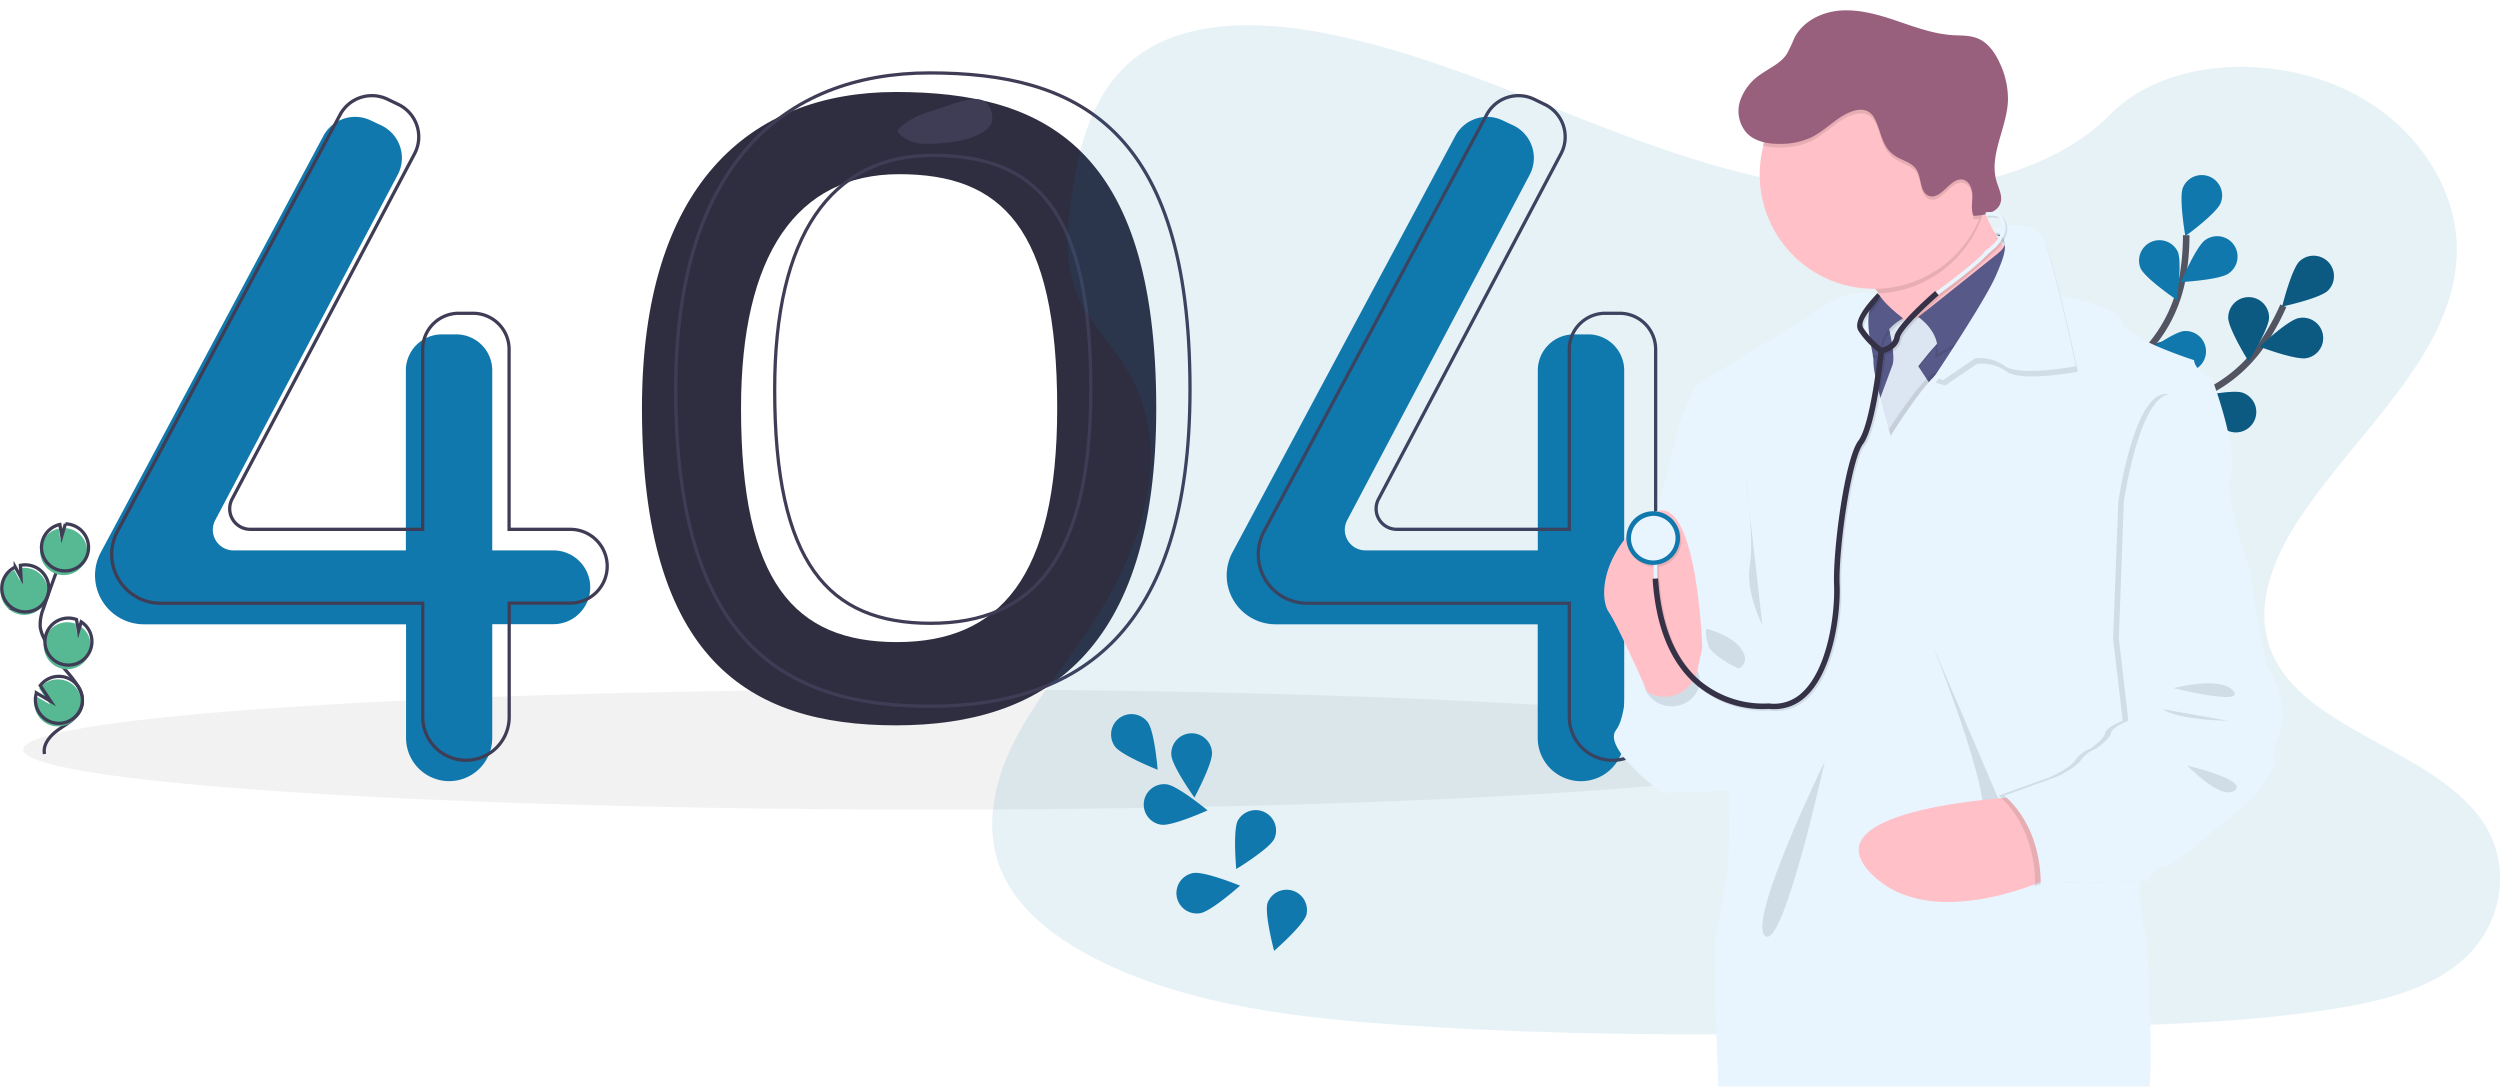 <svg id="Layer_1" data-name="Layer 1" xmlns="http://www.w3.org/2000/svg" xmlns:xlink="http://www.w3.org/1999/xlink" viewBox="0 0 763.13 331.68"><defs><style>.cls-1{fill:url(#linear-gradient);}.cls-2{fill:url(#linear-gradient-2);}.cls-10,.cls-15,.cls-3{fill:none;}.cls-4{mask:url(#mask);}.cls-5{fill:url(#linear-gradient-3);}.cls-6{fill:url(#linear-gradient-4);}.cls-7{fill:#f2f2f2;}.cls-8{fill:#2f2e41;}.cls-14,.cls-9{fill:#1078ad;}.cls-10{stroke:#3f3d56;}.cls-10,.cls-15{stroke-miterlimit:10;}.cls-11{fill:#3f3d56;}.cls-12{fill:#57b894;}.cls-13{fill:#fff;}.cls-14,.cls-20{opacity:0.1;}.cls-15{stroke:#535461;stroke-width:2px;}.cls-16{opacity:0.25;}.cls-17{fill:url(#Unnamed_Pattern_2);}.cls-18{fill:#e8f5ff;}.cls-19{fill:#ffc1c7;}.cls-21{fill:#575a89;}.cls-22{fill:#dce6f2;}.cls-23{fill:#99607e;}.cls-24{fill:#353146;}.cls-25{fill:#ffccd0;}</style><linearGradient id="linear-gradient" x1="554.49" y1="-14950.52" x2="554.49" y2="-14958.31" gradientTransform="matrix(1, 0, 0, -1, 128.51, -13873.95)" gradientUnits="userSpaceOnUse"><stop offset="0" stop-color="#404040"/><stop offset="0.54" stop-color="#1f1f1f"/><stop offset="1" stop-color="#1a1a1a"/></linearGradient><linearGradient id="linear-gradient-2" x1="254.91" y1="-14703.65" x2="254.91" y2="-15035.33" gradientTransform="matrix(1, 0, 0, -1, 428.09, -13918.33)" xlink:href="#linear-gradient"/><mask id="mask" x="0" y="-1289" width="1366" height="1289" maskUnits="userSpaceOnUse"><rect class="cls-1" width="1366" height="1289"/></mask><linearGradient id="linear-gradient-3" x1="554.49" y1="-14950.52" x2="554.49" y2="-14958.31" gradientTransform="matrix(1, 0, 0, -1, 128.51, -13873.95)" gradientUnits="userSpaceOnUse"><stop offset="0" stop-color="gray"/><stop offset="0.54" stop-color="gray"/><stop offset="1" stop-color="gray"/></linearGradient><linearGradient id="linear-gradient-4" x1="254.91" y1="-14703.65" x2="254.91" y2="-15035.33" gradientTransform="matrix(1, 0, 0, -1, 428.09, -13918.33)" xlink:href="#linear-gradient-3"/><pattern id="Unnamed_Pattern_2" data-name="Unnamed Pattern 2" width="1366" height="1289" patternTransform="matrix(1, 0, 0, -1, 0, 17672)" patternUnits="userSpaceOnUse" viewBox="0 0 1366 1289"><rect class="cls-3" width="1366" height="1289"/><g class="cls-4"><rect class="cls-5" width="1366" height="1289"/></g></pattern></defs><title>404</title><path class="cls-7" d="M344.28,251.21l13.6,0,13.55.07,13.49.11c4.49,0,8.95.1,13.4.15l13.26.2q6.6.11,13.1.24l12.91.28q6.41.15,12.69.33c4.18.11,8.33.23,12.42.36l12.15.41,11.82.44c3.89.15,7.72.32,11.49.48l11.11.52q5.47.27,10.72.55t10.3.59c3.35.2,6.64.41,9.84.62s6.33.43,9.37.65,6,.45,8.88.69,5.67.46,8.37.7,5.31.49,7.83.74,4.94.5,7.27.76,4.56.52,6.7.78,4.17.54,6.11.81,3.78.54,5.51.82,3.37.56,4.89.84,3,.57,4.27.85,2.52.58,3.62.87,2.1.59,3,.88a23.54,23.54,0,0,1,2.33.89,10.91,10.91,0,0,1,1.66.89,4.09,4.09,0,0,1,1,.9,1.39,1.39,0,0,1,0,1.8,3.88,3.88,0,0,1-1,.89,11.83,11.83,0,0,1-1.66.9c-.67.29-1.44.59-2.33.88s-1.88.59-3,.88-2.31.58-3.62.87-2.74.57-4.27.85-3.16.57-4.89.84-3.57.56-5.51.83-4,.54-6.11.8-4.37.53-6.7.78-4.76.51-7.27.76-5.13.5-7.83.74-5.49.48-8.37.71-5.83.46-8.88.68-6.16.44-9.37.65-6.49.42-9.84.62-6.79.4-10.3.59-7.07.38-10.72.56-7.34.35-11.11.51-7.6.33-11.49.48-7.83.31-11.82.45l-12.15.4-12.42.37-12.69.32q-6.4.15-12.91.28t-13.1.24c-4.39.08-8.82.14-13.26.2s-8.91.11-13.4.15-9,.09-13.49.12-9,.05-13.55.06-9.06,0-13.6,0-9.06,0-13.59,0-9,0-13.55-.06-9-.07-13.49-.12-8.95-.09-13.4-.15-8.87-.12-13.26-.2-8.77-.15-13.1-.24-8.65-.18-12.91-.28l-12.69-.32-12.42-.37-12.15-.4q-6-.21-11.83-.45t-11.48-.48c-3.77-.16-7.47-.34-11.11-.51s-7.22-.37-10.72-.56-6.94-.38-10.3-.59-6.64-.4-9.84-.62-6.33-.43-9.37-.65-6-.45-8.88-.68-5.67-.47-8.37-.71-5.31-.49-7.83-.74-4.94-.5-7.27-.76-4.56-.51-6.7-.78-4.17-.53-6.11-.8-3.78-.55-5.51-.83-3.37-.55-4.89-.84-3-.56-4.27-.85-2.52-.58-3.62-.87-2.1-.58-3-.88-1.66-.59-2.33-.88a11.29,11.29,0,0,1-1.66-.9,3.88,3.88,0,0,1-1-.89,1.39,1.39,0,0,1,0-1.8,4.09,4.09,0,0,1,1-.9,10.45,10.45,0,0,1,1.66-.89,23.54,23.54,0,0,1,2.33-.89c.88-.29,1.88-.59,3-.88s2.31-.58,3.62-.87,2.74-.57,4.27-.85,3.16-.56,4.89-.84,3.57-.55,5.51-.82,4-.54,6.11-.81,4.37-.52,6.7-.78,4.76-.51,7.27-.76,5.13-.49,7.83-.74,5.49-.47,8.37-.7,5.83-.46,8.88-.69,6.16-.44,9.37-.65,6.49-.42,9.84-.62,6.79-.4,10.3-.59,7.07-.37,10.72-.55l11.11-.52c3.77-.16,7.6-.33,11.48-.48l11.83-.44,12.15-.41c4.09-.13,8.24-.25,12.42-.36s8.42-.23,12.69-.33l12.91-.28q6.5-.13,13.1-.24l13.26-.2c4.45-.05,8.91-.11,13.4-.15l13.49-.11,13.55-.07Z" transform="translate(-60.21 -40.74)"/><path class="cls-8" d="M334,236.74c-31.26,0-47.59-18.34-47.59-71.37,0-46.79,17-71.46,48.26-71.46s48.25,16.21,48.25,71.46c0,51.69-17.67,71.37-48.92,71.37Zm-.3-167.92c-45.13,0-77.53,29-77.53,96.5,0,76.56,32.4,96.83,77.53,96.83s79.46-22.2,79.46-96.83C413.13,85.55,378.8,68.82,333.67,68.82Z" transform="translate(-60.21 -40.74)"/><path class="cls-9" d="M229.12,208.75H210.47V153.81a11,11,0,0,0-11-11h-4.37a11,11,0,0,0-11,11v54.94H131.46a6.28,6.28,0,0,1-5.55-9.22l55.7-105.42a11,11,0,0,0-5-15.09l-3.29-1.55a11,11,0,0,0-14.4,4.76L91,209.31a14.93,14.93,0,0,0,13.16,22h80V266a13.19,13.19,0,0,0,13.19,13.19h0A13.2,13.2,0,0,0,210.47,266V231.27h18.65a11.26,11.26,0,0,0,0-22.52Z" transform="translate(-60.21 -40.74)"/><path class="cls-9" d="M574.61,208.75H556V153.81a11,11,0,0,0-11-11h-4.37a11,11,0,0,0-11,11v54.94H477a6.29,6.29,0,0,1-5.56-9.22l55.7-105.42a11,11,0,0,0-5-15.09l-3.29-1.55a11,11,0,0,0-14.4,4.76L436.44,209.31a14.93,14.93,0,0,0,13.16,22h80V266A13.19,13.19,0,0,0,556,266V231.27h18.66a11.26,11.26,0,0,0,0-22.52Z" transform="translate(-60.21 -40.74)"/><path class="cls-10" d="M234.27,202.32H215.61V147.37a11,11,0,0,0-11-11h-4.37a11,11,0,0,0-11,11v54.95H136.61a6.29,6.29,0,0,1-5.56-9.22l55.7-105.42a11,11,0,0,0-5-15.09L178.43,71A11,11,0,0,0,164,75.8L96.1,202.88a14.92,14.92,0,0,0,13.16,22h80v34.75a13.19,13.19,0,0,0,13.19,13.18h0a13.18,13.18,0,0,0,13.19-13.18V224.83h18.66a11.26,11.26,0,0,0,11.26-11.25h0a11.26,11.26,0,0,0-11.26-11.26Z" transform="translate(-60.21 -40.74)"/><path class="cls-10" d="M584.26,202.32H565.6V147.37a11,11,0,0,0-11-11h-4.37a11,11,0,0,0-11,11v54.95H486.6A6.29,6.29,0,0,1,481,193.1l55.7-105.42a11,11,0,0,0-5-15.09L528.43,71A11,11,0,0,0,514,75.8L446.09,202.88a14.92,14.92,0,0,0,13.16,22h80v34.75a13.19,13.19,0,0,0,26.38,0V224.83h18.66a11.26,11.26,0,0,0,11.26-11.25h0a11.26,11.26,0,0,0-11.26-11.26Z" transform="translate(-60.21 -40.74)"/><path class="cls-10" d="M344.26,231c-31.25,0-47.58-18.34-47.58-71.37,0-46.79,17-71.46,48.25-71.46s48.25,16.21,48.25,71.46c0,51.69-17.66,71.37-48.92,71.37ZM344,63c-45.12,0-77.52,29-77.52,96.5,0,76.56,32.4,96.83,77.52,96.83s79.46-22.2,79.46-96.83C423.42,79.76,389.09,63,344,63Z" transform="translate(-60.21 -40.74)"/><path class="cls-11" d="M363,77.84c-.41,1.68-2.17,3-4.12,4-4.1,2-9.15,2.56-14.05,2.75a23.48,23.48,0,0,1-3.75-.06,10.81,10.81,0,0,1-6.43-3,.86.86,0,0,1-.4-.75.85.85,0,0,1,.42-.74c2.61-2.87,7-4.63,11.35-5.89,3.33-1,9.13-3.45,12.75-3.11S363.49,75.72,363,77.84Z" transform="translate(-60.21 -40.74)"/><path class="cls-12" d="M589.08,201.42a10.93,10.93,0,1,0,1.45-21l.28,5.62-2.66-4.82a10.89,10.89,0,0,0-5.61,6.16,10.65,10.65,0,0,0-.63,3A10.93,10.93,0,0,0,589.08,201.42Z" transform="translate(-60.21 -40.74)"/><path class="cls-10" d="M602.25,266.65c-.94-4.78,3.13-9,7.15-11.78s8.72-5.46,10.09-10.14c2-6.72-3.9-12.88-8.47-18.19a65.9,65.9,0,0,1-8.68-12.89,17.83,17.83,0,0,1-2.07-5.87c-.36-3,.59-5.94,1.56-8.78q4.81-14.2,10.3-28.17" transform="translate(-60.21 -40.74)"/><path class="cls-10" d="M589.53,200A10.93,10.93,0,1,0,591,179l.27,5.63-2.66-4.83A10.92,10.92,0,0,0,583,186a10.71,10.71,0,0,0-.63,3A10.94,10.94,0,0,0,589.53,200Z" transform="translate(-60.21 -40.74)"/><path class="cls-12" d="M600.91,168.88a10.92,10.92,0,0,1,7.86-6.93l.9,5.35,1.67-5.62a10.93,10.93,0,1,1-10.43,7.2Z" transform="translate(-60.21 -40.74)"/><path class="cls-10" d="M601.51,167a10.92,10.92,0,0,1,7.86-6.93l.9,5.35,1.67-5.62a10.93,10.93,0,1,1-10.43,7.2Z" transform="translate(-60.21 -40.74)"/><path class="cls-12" d="M609.09,226.65a10.93,10.93,0,0,0,9.68-19.44l-1.29,4.31-.91-5.41h0a10.93,10.93,0,0,0-7.46,20.55Z" transform="translate(-60.21 -40.74)"/><path class="cls-10" d="M609.62,224.69a10.93,10.93,0,0,0,9.67-19.44L618,209.57l-.91-5.41h0a10.92,10.92,0,1,0-7.45,20.54Z" transform="translate(-60.21 -40.74)"/><path class="cls-12" d="M597.72,244.8a10.92,10.92,0,1,0,2.11-8.56l4.87,7.33L598,239.68A11,11,0,0,0,597.72,244.8Z" transform="translate(-60.21 -40.74)"/><path class="cls-10" d="M598.17,243.35a10.91,10.91,0,1,0,2.1-8.56l4.87,7.33-6.65-3.89A10.7,10.7,0,0,0,598.17,243.35Z" transform="translate(-60.21 -40.74)"/><path class="cls-12" d="M65.15,228a7.18,7.18,0,1,0,.95-13.77l.18,3.69-1.75-3.16A7.18,7.18,0,0,0,65.15,228Z" transform="translate(-60.21 -40.74)"/><path class="cls-10" d="M73.8,270.9c-.62-3.15,2-5.93,4.69-7.74s5.73-3.59,6.63-6.67c1.3-4.41-2.56-8.46-5.56-12a43.2,43.2,0,0,1-5.7-8.47,11.74,11.74,0,0,1-1.37-3.85,13.41,13.41,0,0,1,1-5.77q3.17-9.34,6.77-18.51" transform="translate(-60.21 -40.74)"/><path class="cls-10" d="M65.44,227.08a7.18,7.18,0,1,0,1-13.76l.18,3.69-1.75-3.17a7.18,7.18,0,0,0,.61,13.24Z" transform="translate(-60.21 -40.74)"/><path class="cls-12" d="M72.92,206.66a7.16,7.16,0,0,1,5.17-4.55l.59,3.51,1.09-3.69a7.18,7.18,0,1,1-6.85,4.73Z" transform="translate(-60.21 -40.74)"/><path class="cls-10" d="M73.31,205.39a7.18,7.18,0,0,1,5.17-4.55l.59,3.51,1.1-3.69a7.18,7.18,0,1,1-6.86,4.73Z" transform="translate(-60.21 -40.74)"/><path class="cls-12" d="M78.3,244.61a7.18,7.18,0,0,0,6.35-12.77l-.84,2.84-.6-3.56h0a7.17,7.17,0,0,0-4.89,13.49Z" transform="translate(-60.21 -40.74)"/><path class="cls-10" d="M78.64,243.33A7.18,7.18,0,0,0,85,230.56l-.84,2.83-.6-3.55h0a7.18,7.18,0,0,0-4.9,13.5Z" transform="translate(-60.21 -40.74)"/><path class="cls-12" d="M70.82,256.54a7.18,7.18,0,1,0,1.39-5.63l3.2,4.82L71,253.17a7.26,7.26,0,0,0-.21,3.37Z" transform="translate(-60.21 -40.74)"/><path class="cls-10" d="M71.12,255.59A7.17,7.17,0,1,0,72.5,250l3.2,4.82-4.37-2.56A7.12,7.12,0,0,0,71.12,255.59Z" transform="translate(-60.21 -40.74)"/><path class="cls-13" d="M315,140.28a2.61,2.61,0,0,1,1.86.77,2.88,2.88,0,0,1,.57.85,2.67,2.67,0,0,1,.2,1,2.62,2.62,0,0,1-.2,1,2.76,2.76,0,0,1-.57.85,2.61,2.61,0,0,1-1.86.77,2.45,2.45,0,0,1-1-.2,2.49,2.49,0,0,1-.86-.57,2.57,2.57,0,0,1-.56-.85,2.45,2.45,0,0,1-.2-1,2.5,2.5,0,0,1,.2-1,2.67,2.67,0,0,1,.56-.85,2.66,2.66,0,0,1,1.86-.77Z" transform="translate(-60.21 -40.74)"/><path class="cls-13" d="M363.87,140.28a2.61,2.61,0,0,1,1.86.77,2.88,2.88,0,0,1,.57.85,2.67,2.67,0,0,1,.2,1,2.62,2.62,0,0,1-.2,1,2.76,2.76,0,0,1-.57.85,2.61,2.61,0,0,1-1.86.77,2.63,2.63,0,0,1-2.62-2.62,2.5,2.5,0,0,1,.2-1,2.54,2.54,0,0,1,.57-.85,2.59,2.59,0,0,1,.85-.57A2.62,2.62,0,0,1,363.87,140.28Z" transform="translate(-60.21 -40.74)"/><path class="cls-14" d="M630.5,99.23c-29.51-1-57.64-10.56-84.45-21s-53.4-22-82.22-27.49c-18.53-3.55-39.71-4-54.64,5.88-14.37,9.56-19,26.05-21.5,41.36-1.88,11.52-3,23.64,2.16,34.42,3.58,7.49,9.92,13.78,14.3,21,15.26,24.95,4.47,55.72-12.06,80.1-7.76,11.44-16.75,22.32-22.74,34.49s-8.75,26.11-3.52,38.51,17.56,21.54,31,28c27.22,13.18,59.28,16.95,90.55,19.11,69.22,4.74,138.82,2.69,208.22.64,25.68-.77,51.48-1.53,76.75-5.51,14-2.21,28.52-5.71,38.71-14.16,12.93-10.73,16.13-28.9,7.47-42.35-14.54-22.56-54.72-28.17-64.89-52.38-5.59-13.33.16-28.18,8.28-40.54,17.43-26.52,46.66-49.78,48.2-80.1,1.06-20.82-13-41.66-34.72-51.51-22.76-10.34-54.33-9-71.13,8.05C686.94,93.36,656.55,100.13,630.5,99.23Z" transform="translate(-60.21 -40.74)"/><path class="cls-9" d="M410.59,261.24c2.05,2.76,3,14.47,3,14.47s-10.92-4.3-13-7.06a6.22,6.22,0,0,1,10-7.41Z" transform="translate(-60.21 -40.74)"/><path class="cls-9" d="M430.18,270.43c.21,3.43-5.37,13.76-5.37,13.76s-6.84-9.55-7.05-13a6.22,6.22,0,1,1,12.42-.78Z" transform="translate(-60.21 -40.74)"/><path class="cls-9" d="M449.16,296.84c-1.54,3.07-11.58,9.17-11.58,9.17s-1.07-11.7.47-14.77a6.23,6.23,0,0,1,11.12,5.6Z" transform="translate(-60.21 -40.74)"/><path class="cls-9" d="M459,320c-1,3.29-9.87,11-9.87,11s-3-11.35-2-14.64A6.22,6.22,0,0,1,459,320Z" transform="translate(-60.21 -40.74)"/><path class="cls-9" d="M414.71,292.49c3.39.46,14.11-4.38,14.11-4.38s-9.05-7.49-12.46-7.95a6.22,6.22,0,0,0-1.65,12.33Z" transform="translate(-60.21 -40.74)"/><path class="cls-9" d="M426.59,319.49c3.39-.58,12.15-8.4,12.15-8.4s-10.87-4.44-14.26-3.86a6.22,6.22,0,1,0,2.12,12.26Z" transform="translate(-60.21 -40.74)"/><path class="cls-15" d="M692.15,195.58s14.37-25.44,36-32.78A44.28,44.28,0,0,0,750.6,146a74.93,74.93,0,0,0,6.6-11.92" transform="translate(-60.21 -40.74)"/><path class="cls-9" d="M770.8,129.45c-2.47,2.39-13.95,4.86-13.95,4.86s2.82-11.4,5.29-13.79a6.22,6.22,0,0,1,8.66,8.93Z" transform="translate(-60.21 -40.74)"/><path class="cls-9" d="M764.31,150.05c-3.39.67-14.36-3.49-14.36-3.49s8.56-8.05,11.93-8.71a6.22,6.22,0,1,1,2.43,12.2Z" transform="translate(-60.21 -40.74)"/><path class="cls-9" d="M740.68,172.38c-3.25-1.12-10.63-10.26-10.63-10.26s11.45-2.62,14.7-1.5a6.22,6.22,0,0,1-4.07,11.76Z" transform="translate(-60.21 -40.74)"/><path class="cls-9" d="M719,185.24c-3.39-.56-12.18-8.33-12.18-8.33s10.84-4.52,14.23-4a6.23,6.23,0,1,1-2,12.29Z" transform="translate(-60.21 -40.74)"/><path class="cls-9" d="M740.38,137.65c0,3.44,6.23,13.41,6.23,13.41s6.23-10,6.23-13.39a6.22,6.22,0,1,0-12.44,0Z" transform="translate(-60.21 -40.74)"/><path class="cls-9" d="M715.2,153c1,3.28,9.94,10.92,9.94,10.92s3-11.36,1.93-14.64A6.22,6.22,0,0,0,715.2,153Z" transform="translate(-60.21 -40.74)"/><path class="cls-9" d="M692.79,171.31c.46,3.39,8,12.45,8,12.45s4.84-10.7,4.38-14.11a6.22,6.22,0,1,0-12.33,1.66Z" transform="translate(-60.21 -40.74)"/><path class="cls-16" d="M770.8,129.45c-2.47,2.39-13.95,4.86-13.95,4.86s2.82-11.4,5.29-13.79a6.22,6.22,0,0,1,8.66,8.93Z" transform="translate(-60.21 -40.74)"/><path class="cls-16" d="M764.31,150.05c-3.39.67-14.36-3.49-14.36-3.49s8.56-8.05,11.93-8.71a6.22,6.22,0,1,1,2.43,12.2Z" transform="translate(-60.21 -40.74)"/><path class="cls-16" d="M740.68,172.38c-3.25-1.12-10.63-10.26-10.63-10.26s11.45-2.62,14.7-1.5a6.22,6.22,0,0,1-4.07,11.76Z" transform="translate(-60.21 -40.74)"/><path class="cls-16" d="M719,185.24c-3.39-.56-12.18-8.33-12.18-8.33s10.84-4.52,14.23-4a6.23,6.23,0,1,1-2,12.29Z" transform="translate(-60.21 -40.74)"/><path class="cls-16" d="M740.38,137.65c0,3.44,6.23,13.41,6.23,13.41s6.23-10,6.23-13.39a6.22,6.22,0,1,0-12.44,0Z" transform="translate(-60.21 -40.74)"/><path class="cls-16" d="M715.2,153c1,3.28,9.94,10.92,9.94,10.92s3-11.36,1.93-14.64A6.22,6.22,0,0,0,715.2,153Z" transform="translate(-60.21 -40.74)"/><path class="cls-16" d="M692.79,171.31c.46,3.39,8,12.45,8,12.45s4.84-10.7,4.38-14.11a6.22,6.22,0,1,0-12.33,1.66Z" transform="translate(-60.21 -40.74)"/><path class="cls-15" d="M693,195.08s2.82-29.09,19.63-44.56a44.28,44.28,0,0,0,13.7-24.42,75.32,75.32,0,0,0,1.23-13.56" transform="translate(-60.21 -40.74)"/><path class="cls-9" d="M738.07,102.72c-1.27,3.19-10.78,10.1-10.78,10.1s-2-11.56-.76-14.75a6.22,6.22,0,0,1,11.54,4.66Z" transform="translate(-60.21 -40.74)"/><path class="cls-9" d="M740.49,124.22c-2.81,2-14.53,2.62-14.53,2.62s4.56-10.82,7.37-12.8a6.22,6.22,0,1,1,7.16,10.17Z" transform="translate(-60.21 -40.74)"/><path class="cls-9" d="M727.92,154.21c-3.42.29-13.87-5.08-13.87-5.08s9.41-7,12.83-7.33a6.22,6.22,0,0,1,1,12.4Z" transform="translate(-60.21 -40.74)"/><path class="cls-9" d="M713.3,174.76c-3.33.85-14.53-2.66-14.53-2.66s8.08-8.52,11.4-9.38a6.22,6.22,0,1,1,3.13,12Z" transform="translate(-60.21 -40.74)"/><path class="cls-9" d="M713.59,122.57c1.39,3.14,11.12,9.75,11.12,9.75s1.65-11.63.26-14.77a6.22,6.22,0,0,0-11.38,5Z" transform="translate(-60.21 -40.74)"/><path class="cls-9" d="M696.8,146.82c2.26,2.58,13.51,6,13.51,6s-1.9-11.59-4.17-14.17a6.22,6.22,0,1,0-9.35,8.21Z" transform="translate(-60.21 -40.74)"/><path class="cls-9" d="M683.7,172.64c1.8,2.92,12.32,8.15,12.32,8.15s.08-11.74-1.7-14.67a6.22,6.22,0,0,0-10.59,6.52Z" transform="translate(-60.21 -40.74)"/><path class="cls-17" d="M671.36,81.16c.71-2.58,1.56-5.17,2.15-7.78C672.8,76,671.94,78.59,671.36,81.16Z" transform="translate(-60.21 -40.74)"/><path class="cls-17" d="M668.21,106c-.06-.1-.1-.2-.15-.29s0-.08-.06-.12l-.28.11-.57.2-.43.12-.37.09,0,.08a4,4,0,0,0,.47-.11l0,.53c.18,0,.34,0,.5,0h1.08C668.38,106.41,668.29,106.21,668.21,106ZM452.65,368.78s-.7,1.46-1.61,3.62C569.15,370.71,452.65,368.78,452.65,368.78ZM667.53,104.3a12.64,12.64,0,0,1,2.46,0,1.55,1.55,0,0,1,.32,0,3.14,3.14,0,0,1,.67.17,5,5,0,0,1,.9,2.38l-.23,0-.23,0-1.17.22-.43.08-.9.22-.17-.33c-.09-.18-.19-.36-.28-.55s-.19-.39-.28-.58-.1-.2-.15-.29,0-.08-.06-.12l-.06-.14c-.26-.53-.5-1-.73-1.57l-.06-.16.32,0v.11Zm2.54,5.23v0l0,0c.17.11.34.22.5.34l.39.3c-.09.15-.18.3-.27.42-.15-.23-.29-.46-.43-.69A1.57,1.57,0,0,1,670.07,109.53Zm.8-.67c-.46.09-.83.18-1.07.24-.3-.53-.58-1.07-.84-1.61a11.68,11.68,0,0,1,1.91,1.37Zm1.42,3.75a1.8,1.8,0,0,1,.08.39c-.11-.14-.21-.29-.32-.42l-.1-.14-.07-.1.16-.22v0A1.38,1.38,0,0,1,672.29,112.61Zm82,130.35c-2-2.68-6-31.48-6-31.48s-7.82-20.47-5.69-28.64-5.82-29.07-5.82-29.07-5.25-2.29-5.54-5.68c0,0-21.45-6.78-22.46-11.86-.81-4.17-14.12-7.17-18.9-8.11-1.46-5.88-2.92-11.37-4-14.37-.3-.93-.57-1.73-.82-2.37-1.83-4.66-7.48-5.09-11.57-4.71a6.4,6.4,0,0,0-1-2.22,1.23,1.23,0,0,0-.39-.59,2,2,0,0,0-.28-.2,1.44,1.44,0,0,0-.28-.37,3.28,3.28,0,0,0-.38-.27l-.31-.14a4.05,4.05,0,0,0-.76-.2,4.73,4.73,0,0,0-.91-.12,5.73,5.73,0,0,0,1.95-1.43,4,4,0,0,0,.8-1.48,4.66,4.66,0,0,0,.18-1.39,3.58,3.58,0,0,1-.38.55c.18-1.88-.82-3.78-1.38-5.65a16.74,16.74,0,0,1-.38-7.48h0c.57-3.76,2-7.55,2.93-11.38v-.06a29.21,29.21,0,0,0,.92-5.8,25.47,25.47,0,0,0-2.47-11.5c-1.45-3.19-3.58-6.33-6.84-7.63-2.42-1-5.14-.82-7.75-1-5.86-.37-11.44-2.43-17-4.3s-11.3-3.58-17.16-3.25S610.71,43.93,608,49.12a50.74,50.74,0,0,1-2.34,4.94c-1.9,2.87-5.3,4.3-8.14,6.28a16.08,16.08,0,0,0-6.35,8.14,10.89,10.89,0,0,0-.23,5.58,9.52,9.52,0,0,0,.36,1.23,8.58,8.58,0,0,0,1.84,3,8.88,8.88,0,0,0,2.09,1.62,12.33,12.33,0,0,0,3.1,1.21l-.12.39c-.07.22-.13.42-.19.66-.14.52-.27,1-.38,1.58a.24.24,0,0,0,0,.12,33.5,33.5,0,0,0-.78,7.33,31.25,31.25,0,0,0,.17,3.49,35.33,35.33,0,0,0,33.43,31.65c.61,0,1.21,0,1.83,0h.84q.42.56.81,1.11c.26.36.5.73.72,1.1l-.61-.64-.62-.56a5.62,5.62,0,0,1-.55.64,10.19,10.19,0,0,0-1.23-.35h0a15.73,15.73,0,0,0-8,.53A34.83,34.83,0,0,0,611.88,135l-22.59,13.56L577.07,156l-4.41,10.77s-3.31,12.79-7,27.44l-.42.14a6.79,6.79,0,0,0-.9,0,8.25,8.25,0,0,0-8.27,7.92c-7.33,8.9-7.74,17.8-6,21.89a5.7,5.7,0,0,0,.58,1.09A101.26,101.26,0,0,1,556,235.46c0,.37-.09.68-.1.91a.88.88,0,0,0,0,.23s1.27,19.2-3,24.71c-.93,1.2-.79,2.77,0,4.52C555.78,272.11,567,280.5,567,280.5s13.47-.08,21-.89c0,.75,0,1.5-.06,2.23-.17,7.41-.17,13.62-.17,13.62l-.28,7.77s-2.54,16.37-3.81,20.88c-.8,2.83.12,29,.93,48.31H717.23c1.56-11.4-.64-46-.64-46a91.25,91.25,0,0,1-2.17-16.76v-.06c0-.68,0-1.35,0-2l1,0,1.73-.06h.16s0-.16.14-.43a8.23,8.23,0,0,1,.93-1.85A4.6,4.6,0,0,1,722,303a9.68,9.68,0,0,0,4.11-2h0c4.5-3,10.46-8.67,11.9-9.6,2-1.27,11.51-9.75,11.51-9.75s1.42-1.79,2.93-4l0-.07c1.89-2.72,3.89-6,3.39-7-.84-1.83.57-6.21.57-6.21C760.91,256.36,756.23,245.64,754.24,243ZM668,105.61l-.28.11-.57.2-.43.12a2.49,2.49,0,0,1-.37.09l0,.08a4,4,0,0,0,.47-.11l0,.53c.18,0,.34,0,.5,0h1.08Z" transform="translate(-60.21 -40.74)"/><path class="cls-18" d="M575.62,168.27l-2.55,1.12S556.5,233.78,556.5,239s35.14,34.16,35.14,34.16l5.49-37S589.25,151.25,575.62,168.27Z" transform="translate(-60.21 -40.74)"/><path class="cls-19" d="M652.71,147.79,638,140.12a29.49,29.49,0,0,0-4.3-9.81c-2.15-3.1-5-6.15-8.57-7.73-9-4,38.06-25.21,38.06-25.21a77.38,77.38,0,0,0,2.61,7.5c2.43,6,6.45,13.72,11.63,15.92C686.26,124.54,652.71,147.79,652.71,147.79Z" transform="translate(-60.21 -40.74)"/><path class="cls-20" d="M665.82,104.87a35.07,35.07,0,0,1-32.1,25.44c-2.15-3.1-5-6.15-8.57-7.73-9-4,38.06-25.21,38.06-25.21a77.38,77.38,0,0,0,2.61,7.5Z" transform="translate(-60.21 -40.74)"/><path class="cls-19" d="M667.14,94.17a34.89,34.89,0,1,1-10.22-24.83A35.06,35.06,0,0,1,667.14,94.17Z" transform="translate(-60.21 -40.74)"/><polygon class="cls-21" points="611.99 102.55 602.43 124.86 594 139.66 567 139.66 559.13 119.42 562.32 98.42 582.94 98.42 596.25 97.67 600.75 96.17 603.64 97.82 611.99 102.55"/><path class="cls-20" d="M668.91,113.55s6,1.27.62,5.65-23.76,18.3-23.76,18.3,6.47,5.76,5.13,12.51l21.44-11.95,3.82-19.12S676.58,113.19,668.91,113.55Z" transform="translate(-60.21 -40.74)"/><path class="cls-20" d="M650,137.5l-13.64,2.25s2.82,10.4,1.41,13.35c0,.1-.08.19-.11.29l-5.56,15,4.17,11.81,14.43-19.69-4.92-7.45s5.2-6.89,8.3-9.28S650,137.5,650,137.5Z" transform="translate(-60.21 -40.74)"/><path class="cls-22" d="M650,136.92l-13.64,2.24s2.82,10.41,1.41,13.36c0,.09-.08.19-.11.28l-5.56,15,4.17,11.81L650.69,160l-4.92-7.45s5.2-6.89,8.3-9.28S650,136.92,650,136.92Z" transform="translate(-60.21 -40.74)"/><path class="cls-21" d="M669.48,112.43s6,1.27.62,5.65-24.33,19.42-24.33,19.42,7,4.64,5.7,11.38l21.44-11.94,3.81-19.12S677.14,112.07,669.48,112.43Z" transform="translate(-60.21 -40.74)"/><path class="cls-20" d="M634.65,131.64s1.3,2.43,7.05,6.82c0,0-9.56,5.08-5.91,12.23l-14.62-3.81-2.25-7Z" transform="translate(-60.21 -40.74)"/><path class="cls-21" d="M634.09,131.08s1.3,2.43,7,6.82c0,0-9.56,5.06-5.9,12.23l-14.62-3.81-2.25-7Z" transform="translate(-60.21 -40.74)"/><path class="cls-20" d="M672.2,143.29l-9.56,22.3-8.41,14.81h-27l-7.88-20.24,3.19-21h5.73c-.09,4.9,1.7,10.66,1.58,12.8-.19,3.51,5.25,22.49,5.25,22.49S646.48,156,651,154.39c2.83-1,8.82-9.6,12.88-15.83Z" transform="translate(-60.21 -40.74)"/><path class="cls-18" d="M709.86,260.68l-1,1.22s7,35.28,5.09,43.3a22.46,22.46,0,0,0-.56,4.4v.06c-.35,8.15,2.12,18.74,2.12,18.74s2,31.19.84,44H584.75c-.77-19-1.6-43.54-.85-46.26,1.27-4.5,3.82-20.81,3.82-20.81l.27-7.73s0-7.47.23-15.8c.1-3.74.25-7.67.45-11.15a58.42,58.42,0,0,1,1.16-9.89,22.57,22.57,0,0,0,.54-4.18,2.88,2.88,0,0,1,0-.41c0-.42.05-.88.06-1.35v-.42c.08-2.73,0-6,0-9.32v-.56c-.07-2.52-.17-5.08-.29-7.53-.37-7.62-.85-14.07-.85-14.07L573.1,169.36l4.36-10.73,12.09-7.41,22.35-13.49c10.91-9,18.09-7.89,20.82-6.91a6.71,6.71,0,0,1,.78.32l.22.11a2.07,2.07,0,0,1,.25.15,5.23,5.23,0,0,0-1.9,1.56,6.89,6.89,0,0,0-1.17,2.55,11,11,0,0,0-.3,1.73c-.06.61-.08,1.25-.08,1.89a32.75,32.75,0,0,0,.36,4.19v.09c.14,1,.31,2,.48,2.88v0c.2,1.07.39,2,.53,2.9q0,.22.06.42a8.79,8.79,0,0,1,.13,1.7,20.57,20.57,0,0,0,.56,4.06c.11.56.23,1.16.37,1.78.19.85.4,1.78.63,2.72.12.51.25,1.05.39,1.58l.15.64.09.33c.9,3.59,1.88,7.16,2.48,9.32l.58,2.06s6.38-10.32,11.48-16.19l.21-.24c.51-.58,1-1.11,1.48-1.58a8.76,8.76,0,0,1,2.72-2,2.77,2.77,0,0,0,.46-.22c2.09-1.18,5.45-5.47,8.6-10,.31-.42.61-.89.91-1.32.7-1,1.38-2,2-3l1.41-2.15c2.12-3.3,3.61-5.76,3.61-5.76l2.94-.13.51,0H674l13.35-.62s.58.09,1.52.28a.23.23,0,0,1,.16,0c4.74.94,17.9,3.92,18.71,8,1,5.06,22.21,11.81,22.21,11.81.28,3.39,5.48,5.62,5.48,5.62s7.87,20.81,5.77,29,5.41,28,5.61,28.52l-1.43,1.82Z" transform="translate(-60.21 -40.74)"/><path class="cls-20" d="M668.91,112.07s13-3.69,16,3.9,9.56,38.24,9.56,38.24-17.16,3.24-21.65,0a13,13,0,0,0-9.14-2.39l-9.7,6.61-2.87-.85s15.52-23.07,18.89-30.91S674.47,115.33,668.91,112.07Z" transform="translate(-60.21 -40.74)"/><path class="cls-18" d="M668.34,110.38s13-3.69,16,3.9,9.56,38.24,9.56,38.24-17.15,3.23-21.66,0a12.92,12.92,0,0,0-9.13-2.39l-9.71,6.61-2.87-.85S666,132.82,669.41,125,673.9,113.64,668.34,110.38Z" transform="translate(-60.21 -40.74)"/><path class="cls-20" d="M581.1,232.66s9.7,2.39,11.53,7.87-7.17,5.62-7.17,5.62S580,236.45,581.1,232.66Z" transform="translate(-60.21 -40.74)"/><path class="cls-20" d="M617.23,273.14S593.47,321.79,599,326.43,617.23,273.14,617.23,273.14Z" transform="translate(-60.21 -40.74)"/><path class="cls-20" d="M650,237.3s19,47.25,15.18,54.55,8.16,0,8.16,0Z" transform="translate(-60.21 -40.74)"/><path class="cls-19" d="M676.42,284S612.31,287.07,631,307s57.08.85,57.08.85Z" transform="translate(-60.21 -40.74)"/><path class="cls-20" d="M667.14,94.17a34.77,34.77,0,0,1-2.65,13.4c-.59.07-1.18.11-1.75.14-.85-1.86-.39-4-.38-6.06s-.73-4.45-2.7-5c-3.93-1.11-6.64,6.24-10.52,4.91-3-1-2.19-5.51-3.9-8.11-1.35-2-4.06-2.63-6.16-3.92-4.48-2.75-4.35-7.15-6.43-11.31-2.18-4.36-6.78-3.07-10.77-.5-3,2-5.66,4.58-8.9,6.14a21.93,21.93,0,0,1-9.08,1.92,20.26,20.26,0,0,1-5.7-.6,35.06,35.06,0,0,1,68.94,9Z" transform="translate(-60.21 -40.74)"/><path class="cls-23" d="M621.89,76.6c-3,2-5.66,4.57-8.9,6.14a22.25,22.25,0,0,1-9.08,1.92c-3.82.08-7.92-.59-10.53-3.34a10.15,10.15,0,0,1-2-9.79,15.9,15.9,0,0,1,6.29-8.11c2.85-2,6.16-3.39,8-6.26a50.25,50.25,0,0,0,2.32-4.92c2.65-5.16,8.63-8,14.4-8.31s11.51,1.37,17,3.24,11,3.91,16.85,4.3c2.58.16,5.27,0,7.67,1,3.22,1.31,5.34,4.44,6.78,7.63a25.52,25.52,0,0,1,2.45,11.44c-.36,8.38-5.89,16.6-3.46,24.62.64,2.14,1.85,4.34,1.21,6.48-1,3.12-5,3.84-8.23,4-.85-1.86-.4-4-.38-6s-.74-4.46-2.71-5c-3.93-1.09-6.64,6.24-10.5,4.91-2.95-1-2.19-5.5-3.9-8.1-1.35-2.06-4.06-2.64-6.17-3.93-4.47-2.75-4.34-7.15-6.42-11.31C630.5,72.73,625.89,74,621.89,76.6Z" transform="translate(-60.21 -40.74)"/><path class="cls-18" d="M559.72,237.86,556.49,239s1.27,19.12-3,24.61,13.92,19.11,13.92,19.11,24.89-.14,25.59-2.11-1.27-35.43-1.27-35.43-13.36-5.21-12.24-13.5c0,0-4.07,19.54-10.12,18.7S556.5,244.47,559.72,237.86Z" transform="translate(-60.21 -40.74)"/><path class="cls-20" d="M570.51,240.67a9.23,9.23,0,0,1,1.66.15,9.44,9.44,0,0,1,1.6.44,9.64,9.64,0,0,1,1.48.72,8.88,8.88,0,0,1,1.29,1,7.92,7.92,0,0,1,1.06,1.19,7.19,7.19,0,0,1,.79,7.32,7.68,7.68,0,0,1-.79,1.35,7.85,7.85,0,0,1-1.06,1.18,8.88,8.88,0,0,1-1.29,1,9.64,9.64,0,0,1-1.48.72,8.6,8.6,0,0,1-1.6.44,9.26,9.26,0,0,1-3.32,0,8.92,8.92,0,0,1-1.61-.44,10,10,0,0,1-1.47-.72,8.37,8.37,0,0,1-1.29-1,7.85,7.85,0,0,1-1.06-1.18,7.68,7.68,0,0,1-.79-1.35,7.23,7.23,0,0,1-.49-4.51,7.56,7.56,0,0,1,1.28-2.81,7.92,7.92,0,0,1,1.06-1.19,8.37,8.37,0,0,1,1.29-1,10,10,0,0,1,1.47-.72,9.82,9.82,0,0,1,1.61-.44A9.15,9.15,0,0,1,570.51,240.67Z" transform="translate(-60.21 -40.74)"/><path class="cls-19" d="M579.84,238.42s-1.7-51.74-16.45-40.21-14.9,25.31-12.09,29.39,11.81,24.46,11.81,24.46a10.32,10.32,0,0,0,15.26-6.78Z" transform="translate(-60.21 -40.74)"/><path class="cls-20" d="M671.89,107.37a1.27,1.27,0,0,0-.39-.58c-.72-.67-2.29-.9-4.66-.7l.1,1.12c3.15-.27,3.78.36,3.86.47v.1l.09.14a4.69,4.69,0,0,1,.85,3.73c-.69,3.45-4.93,6.2-5,6.23l-.11.06-.06.1c-1.83,2.72-12.18,10.38-14.89,12.37l-.24-.27c-1.21,1.05-11.86,10.37-12.44,14-.37,2.24-2.9,3.11-3.81,3.35a23.77,23.77,0,0,1-5.74-6c-1.53-2.63,4.63-7.77,5.17-9.77l-.84-.87c-.09.32-8,7.71-5.8,11.49a25.13,25.13,0,0,0,6.11,6.48c-.36,3.27-2.6,22.48-6,27-4.28,5.66-7.88,34.17-7.48,44.13.35,8.84-2,25.55-9.67,32.72a12.33,12.33,0,0,1-10.2,3.39h-.19a30.11,30.11,0,0,1-20.69-6.78c-7.69-6.47-12.05-17-13-31.4h-.18l-.08-4.18a8.14,8.14,0,1,0-1.22.1h.1l.07,4.15-.37,0c.93,14.83,5.51,25.8,13.56,32.58a31.38,31.38,0,0,0,21.87,7.16,16,16,0,0,0,1.7.09,13.89,13.89,0,0,0,9.74-3.92c8.13-7.56,10.6-24.88,10.21-34-.42-10.55,3.35-38,7.14-43s6-24.05,6.36-27.75c1.34-.38,4.38-1.57,4.9-4.67.37-2.23,7.49-9.13,11.86-12.95l-.13-.15a162.44,162.44,0,0,0,13.32-10.63c1.13-1.08,2.24-2.16,3.41-3.19a10.88,10.88,0,0,0,3.67-5.56A5.84,5.84,0,0,0,671.89,107.37Z" transform="translate(-60.21 -40.74)"/><path class="cls-24" d="M634,148.47a26,26,0,0,1-6.51-6.78c-2.19-3.77,5.71-11.16,5.8-11.48l.85.87c-.54,2-6.7,7.14-5.17,9.76a24.79,24.79,0,0,0,6,6.26Z" transform="translate(-60.21 -40.74)"/><path class="cls-18" d="M651.16,131.23l-.66-.91c.13-.1,13.44-9.73,15.54-12.84l.07-.1.1-.06s4.28-2.77,5-6.23a4.69,4.69,0,0,0-.85-3.73l-.09-.14v-.1c-.09-.11-.71-.74-3.86-.47l-.1-1.12c2.37-.2,3.93,0,4.66.7a1.25,1.25,0,0,1,.39.59,5.78,5.78,0,0,1,.95,4.49,10.89,10.89,0,0,1-3.66,5.57c-1.17,1-2.29,2.11-3.41,3.19C661,124.15,651.62,130.89,651.16,131.23Z" transform="translate(-60.21 -40.74)"/><rect class="cls-18" x="565.01" y="212.18" width="1.12" height="6.83" transform="translate(-64.08 -30.31) rotate(-1.05)"/><path class="cls-9" d="M564.86,196.81a7.82,7.82,0,0,1,1.6.16,8.17,8.17,0,0,1,1.53.46,8.42,8.42,0,0,1,1.42.76,8.7,8.7,0,0,1,1.25,1,7.94,7.94,0,0,1,1,1.24,7.76,7.76,0,0,1,.76,1.42,8.3,8.3,0,0,1,.47,1.54,8.08,8.08,0,0,1,0,3.2,8.3,8.3,0,0,1-.47,1.54,7.67,7.67,0,0,1-.76,1.41,7.57,7.57,0,0,1-1,1.25,8.7,8.7,0,0,1-1.25,1,7.71,7.71,0,0,1-1.42.75,7.51,7.51,0,0,1-1.53.47,8.08,8.08,0,0,1-3.2,0,7.6,7.6,0,0,1-1.54-.47,7.71,7.71,0,0,1-1.42-.75,8.14,8.14,0,0,1-2.26-2.27,8.12,8.12,0,0,1-1.23-2.95,8.61,8.61,0,0,1,0-3.2,8.3,8.3,0,0,1,.47-1.54,8.42,8.42,0,0,1,.76-1.42,8.62,8.62,0,0,1,1-1.24,8.11,8.11,0,0,1,1.24-1,8.42,8.42,0,0,1,1.42-.76,8.27,8.27,0,0,1,1.54-.46A7.75,7.75,0,0,1,564.86,196.81Z" transform="translate(-60.21 -40.74)"/><path class="cls-18" d="M564.86,198.2a6.49,6.49,0,0,1,1.32.13,7,7,0,0,1,1.28.39,6.89,6.89,0,0,1,2.21,1.47,7,7,0,0,1,1.48,2.21,7.26,7.26,0,0,1,.39,1.28,6.87,6.87,0,0,1,0,2.66,6.91,6.91,0,0,1-.39,1.27,6.35,6.35,0,0,1-.63,1.18,7,7,0,0,1-1.88,1.88,6.35,6.35,0,0,1-1.18.63,7,7,0,0,1-1.28.39,6.49,6.49,0,0,1-1.32.13,6.59,6.59,0,0,1-1.33-.13,7,7,0,0,1-1.28-.39,6.69,6.69,0,0,1-1.18-.63,6.94,6.94,0,0,1-1-.85,6.47,6.47,0,0,1-.85-1,7.81,7.81,0,0,1-.63-1.18,6.2,6.2,0,0,1-.38-1.27,6.87,6.87,0,0,1,0-2.66,6.48,6.48,0,0,1,.38-1.28,8.21,8.21,0,0,1,.63-1.17,6.54,6.54,0,0,1,.85-1,6.88,6.88,0,0,1,1-.84,6.69,6.69,0,0,1,1.18-.63,7,7,0,0,1,1.28-.39A6.59,6.59,0,0,1,564.86,198.2Z" transform="translate(-60.21 -40.74)"/><path class="cls-24" d="M601.79,257.21a13.66,13.66,0,0,1-1.69-.08A31.46,31.46,0,0,1,578.23,250c-8.06-6.78-12.62-17.74-13.56-32.59l1.69-.1c.91,14.36,5.26,24.93,13,31.4A30.23,30.23,0,0,0,600,255.46h.19a12.39,12.39,0,0,0,10.2-3.39c7.71-7.18,10-23.88,9.67-32.73-.42-10,3.17-38.47,7.46-44.13,3.75-5,6.08-27.28,6.1-27.5l.06-.64.63-.11s3.7-.7,4.16-3.43c.59-3.57,11.23-12.9,12.44-13.95l1.1,1.27c-4.39,3.81-11.51,10.71-11.86,13-.52,3.1-3.56,4.29-4.9,4.66-.42,3.72-2.65,22.85-6.35,27.76s-7.57,32.49-7.14,43c.36,9.15-2.09,26.47-10.21,34A13.86,13.86,0,0,1,601.79,257.21Z" transform="translate(-60.21 -40.74)"/><path class="cls-20" d="M740.25,208.76l4.92,5.2s3.94,28.68,5.91,31.36,6.61,13.35,2.25,21.37c0,0-1.41,4.36-.57,6.18s-6.32,11-6.32,11-9.42,8.43-11.39,9.7-12.37,11.39-15.88,11.53-4.67,4.5-4.67,4.5l-19.82.7s-10.95-.57-13.33,1c0,0,1.27-16.73-11-27.7l15.6-5.63s5.91-2.54,7.73-5.2a9.63,9.63,0,0,1,4.66-3.51s4.36-3.09,4.5-4.78,5.33-3.75,5.33-3.75l-2.94-25.07L706.82,194s4.92-34.87,15.32-32.9S740.25,208.76,740.25,208.76Z" transform="translate(-60.21 -40.74)"/><path class="cls-18" d="M742,208.76l4.92,5.2s3.94,28.68,5.9,31.36,6.61,13.35,2.25,21.37c0,0-1.4,4.36-.56,6.18s-6.32,11-6.32,11-9.42,8.43-11.4,9.7-12.37,11.39-15.88,11.53-4.66,4.5-4.66,4.5l-19.82.7s-11-.57-13.34,1c0,0,1.27-16.73-11-27.7l15.6-5.63s5.91-2.54,7.74-5.2a9.63,9.63,0,0,1,4.66-3.51s4.36-3.09,4.5-4.78,5.32-3.75,5.32-3.75L707,235.61,708.51,194s4.92-34.87,15.33-32.9S742,208.76,742,208.76Z" transform="translate(-60.21 -40.74)"/><path class="cls-20" d="M723.66,250.79s14.48-3.81,18.28.85S723.66,250.79,723.66,250.79Z" transform="translate(-60.21 -40.74)"/><path class="cls-20" d="M720.29,257.19c4.92,3.44,20.1,3.58,20.1,3.58Z" transform="translate(-60.21 -40.74)"/><path class="cls-20" d="M727.74,274.41c.42.14,10.43,10.83,14.64,7.6S727.74,274.41,727.74,274.41Z" transform="translate(-60.21 -40.74)"/><path class="cls-20" d="M592.87,184.71s2.94,20.25,1.49,28.5,3.84,18.46,3.84,18.46Z" transform="translate(-60.21 -40.74)"/><path class="cls-25" d="M566.89,369Z" transform="translate(-60.21 -40.74)"/></svg>